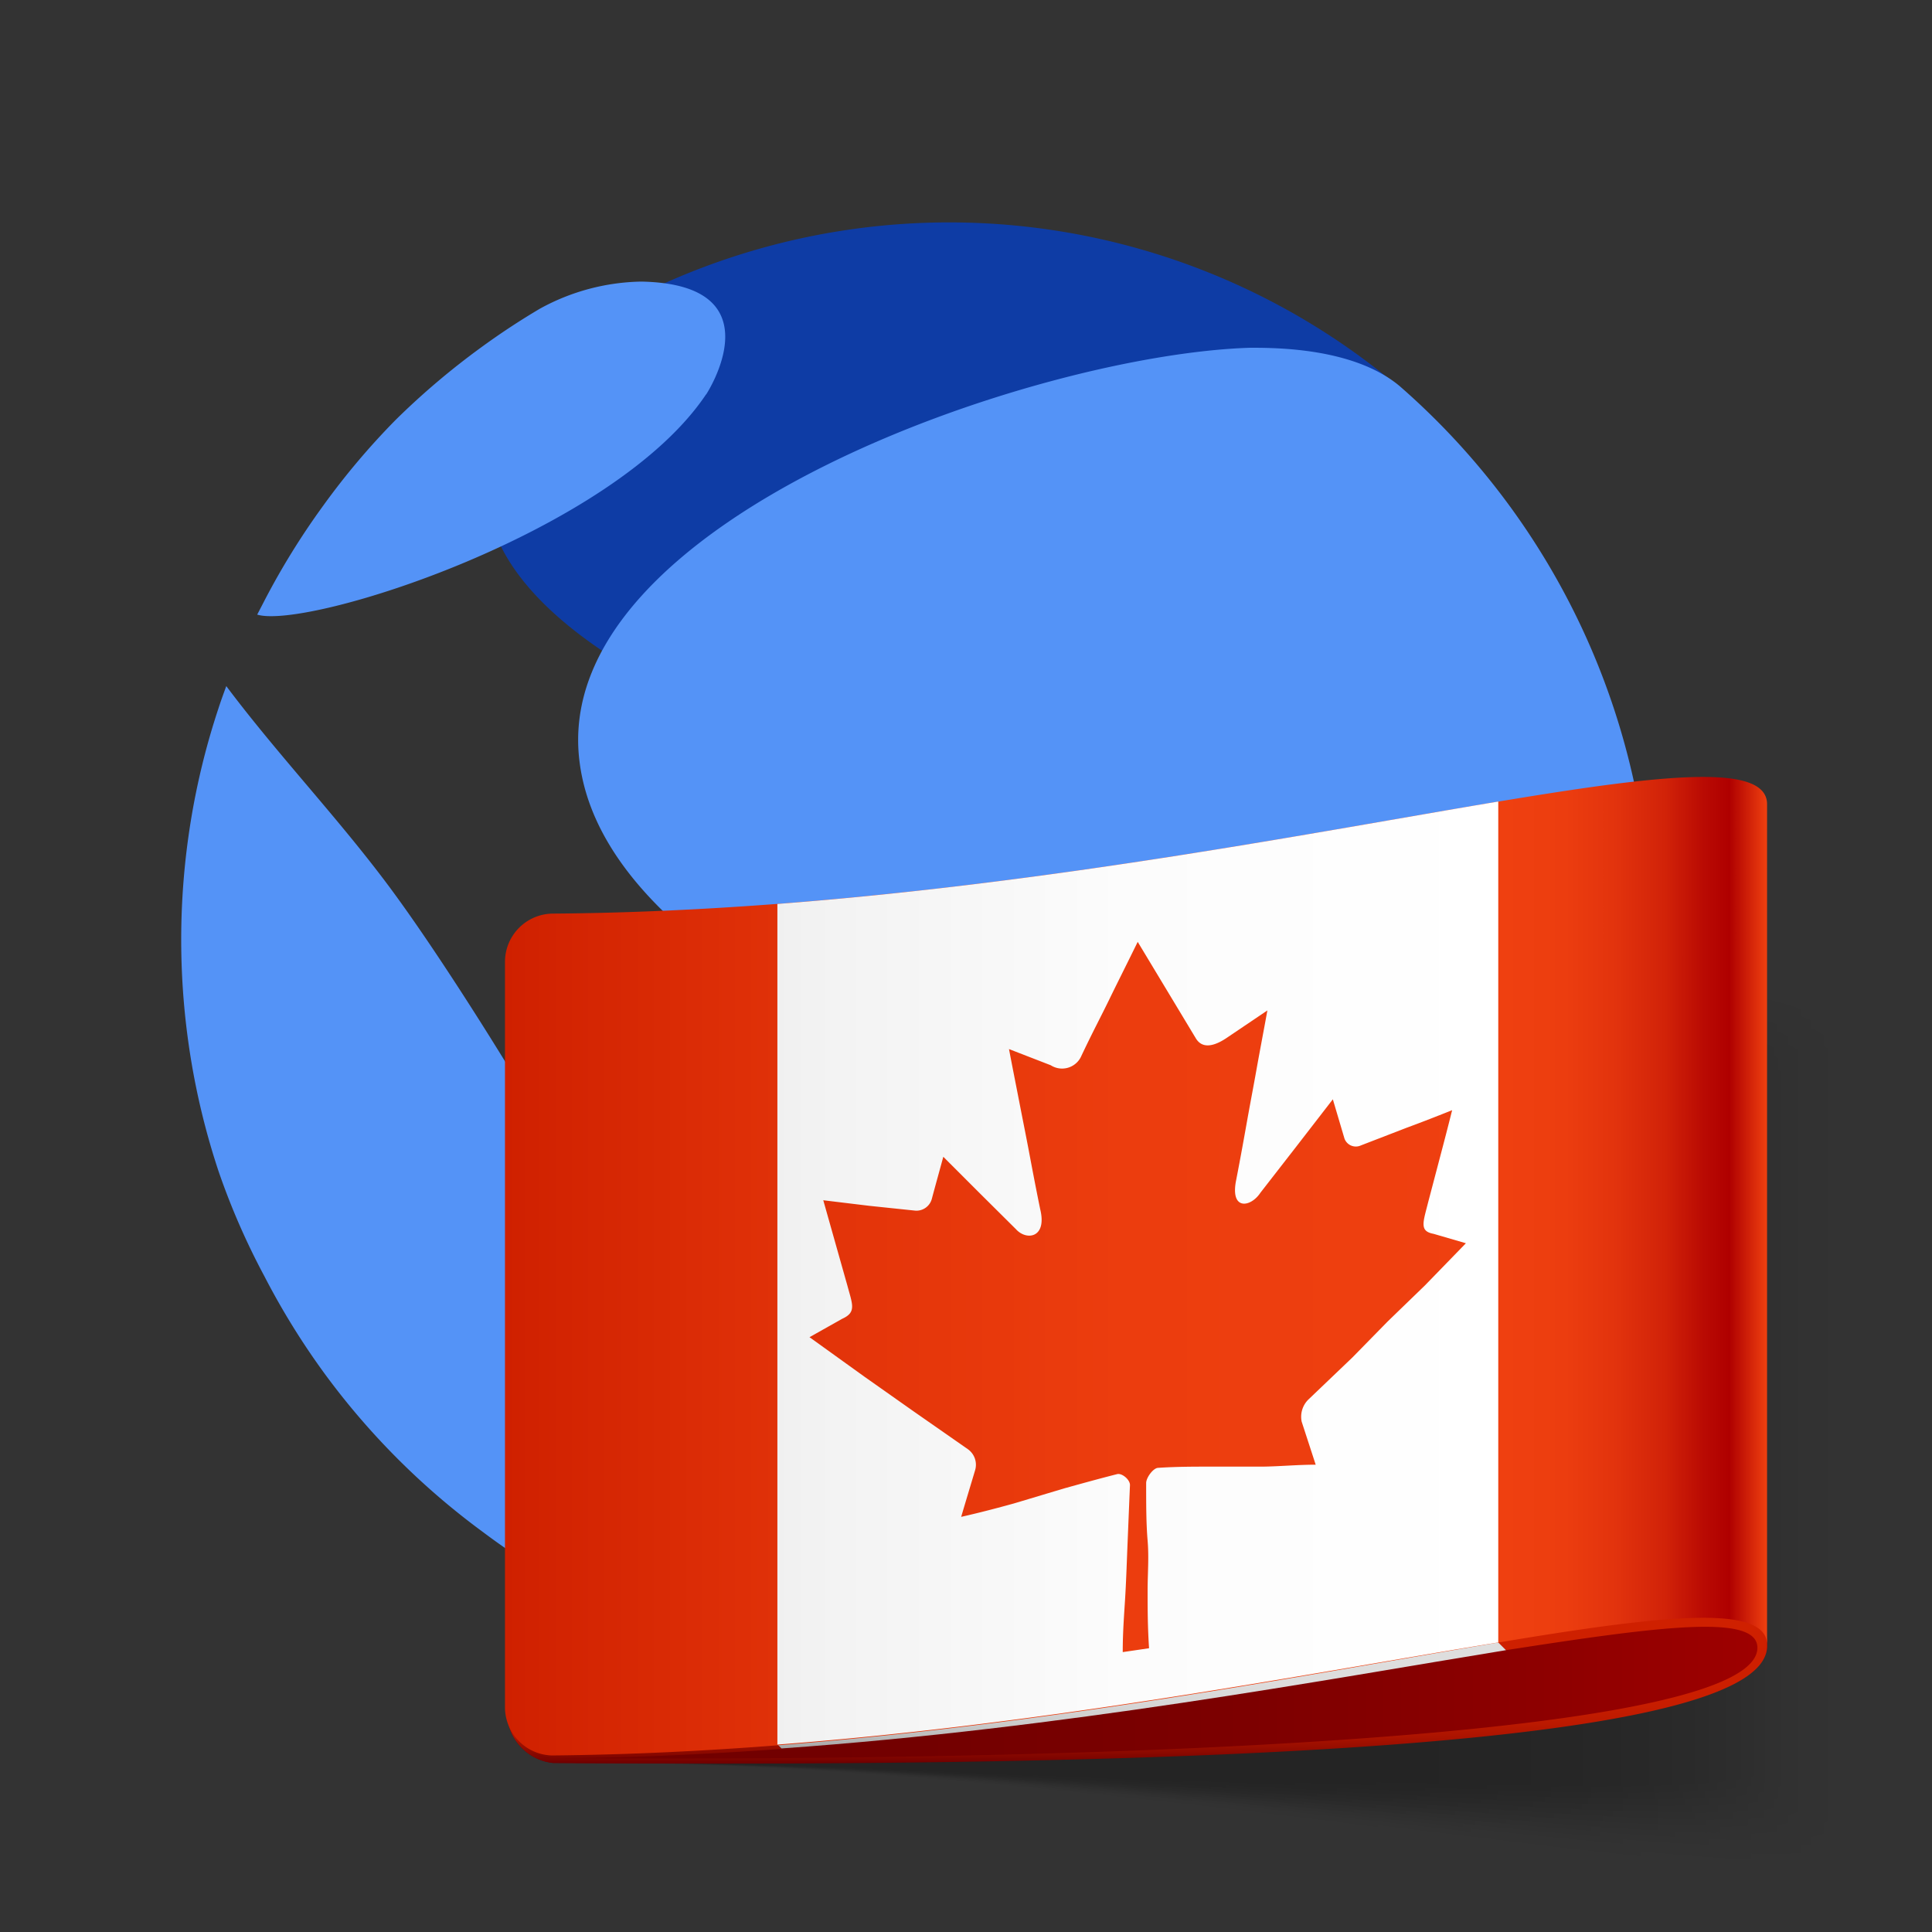 <svg xmlns="http://www.w3.org/2000/svg" xmlns:xlink="http://www.w3.org/1999/xlink" viewBox="0 0 80 80">
  <rect x="0" y="0" width="80" height="80" fill="#333333" stroke="none"/>
  <defs>
    <linearGradient id="b" x1="20.95" x2="79.1" y1="58.17" y2="58.17" gradientUnits="userSpaceOnUse">
      <stop offset=".38" stop-opacity=".06"/>
      <stop offset="1" stop-opacity="0"/>
    </linearGradient>
    <linearGradient id="c" x1="20.95" x2="78.71" y1="58.03" y2="58.03" gradientUnits="userSpaceOnUse">
      <stop offset=".38" stop-opacity=".13"/>
      <stop offset="1" stop-opacity="0"/>
    </linearGradient>
    <linearGradient id="d" x1="20.95" x2="78.31" y1="57.88" y2="57.88" gradientUnits="userSpaceOnUse">
      <stop offset=".38" stop-opacity=".19"/>
      <stop offset="1" stop-opacity="0"/>
    </linearGradient>
    <linearGradient id="e" x1="20.95" x2="77.92" y1="57.74" y2="57.74" gradientUnits="userSpaceOnUse">
      <stop offset=".38" stop-opacity=".25"/>
      <stop offset="1" stop-opacity="0"/>
    </linearGradient>
    <linearGradient id="f" x1="20.95" x2="77.52" y1="57.59" y2="57.59" gradientUnits="userSpaceOnUse">
      <stop offset=".38" stop-opacity=".31"/>
      <stop offset="1" stop-opacity="0"/>
    </linearGradient>
    <linearGradient id="g" x1="20.95" x2="77.13" y1="57.45" y2="57.45" gradientUnits="userSpaceOnUse">
      <stop offset=".38" stop-opacity=".38"/>
      <stop offset="1" stop-opacity="0"/>
    </linearGradient>
    <linearGradient id="h" x1="20.95" x2="76.73" y1="57.3" y2="57.3" gradientUnits="userSpaceOnUse">
      <stop offset=".38" stop-opacity=".44"/>
      <stop offset="1" stop-opacity="0"/>
    </linearGradient>
    <linearGradient id="i" x1="20.95" x2="76.34" y1="57.16" y2="57.16" gradientUnits="userSpaceOnUse">
      <stop offset=".38" stop-opacity=".5"/>
      <stop offset="1" stop-opacity="0"/>
    </linearGradient>
    <linearGradient id="j" x1="20.95" x2="75.94" y1="57.02" y2="57.02" gradientUnits="userSpaceOnUse">
      <stop offset=".38" stop-opacity=".56"/>
      <stop offset="1" stop-opacity="0"/>
    </linearGradient>
    <linearGradient id="k" x1="20.95" x2="75.55" y1="56.87" y2="56.87" gradientUnits="userSpaceOnUse">
      <stop offset=".38" stop-opacity=".63"/>
      <stop offset="1" stop-opacity="0"/>
    </linearGradient>
    <linearGradient id="l" x1="20.95" x2="75.15" y1="56.73" y2="56.73" gradientUnits="userSpaceOnUse">
      <stop offset=".38" stop-opacity=".69"/>
      <stop offset="1" stop-opacity="0"/>
    </linearGradient>
    <linearGradient id="m" x1="20.95" x2="74.75" y1="56.59" y2="56.59" gradientUnits="userSpaceOnUse">
      <stop offset=".38" stop-opacity=".75"/>
      <stop offset="1" stop-opacity="0"/>
    </linearGradient>
    <linearGradient id="n" x1="20.95" x2="74.36" y1="56.45" y2="56.45" gradientUnits="userSpaceOnUse">
      <stop offset=".38" stop-opacity=".81"/>
      <stop offset="1" stop-opacity="0"/>
    </linearGradient>
    <linearGradient id="o" x1="20.95" x2="73.96" y1="56.31" y2="56.31" gradientUnits="userSpaceOnUse">
      <stop offset=".38" stop-opacity=".88"/>
      <stop offset="1" stop-opacity="0"/>
    </linearGradient>
    <linearGradient id="p" x1="20.95" x2="73.57" y1="56.18" y2="56.18" gradientUnits="userSpaceOnUse">
      <stop offset=".38" stop-opacity=".94"/>
      <stop offset="1" stop-opacity="0"/>
    </linearGradient>
    <linearGradient id="q" x1="20.95" x2="73.17" y1="56.05" y2="56.05" gradientUnits="userSpaceOnUse">
      <stop offset=".38"/>
      <stop offset="1" stop-opacity="0"/>
    </linearGradient>
    <linearGradient id="r" x1="20.95" x2="73.17" y1="68.26" y2="68.26" gradientUnits="userSpaceOnUse">
      <stop offset="0" stop-color="#700000"/>
      <stop offset=".33" stop-color="#730000"/>
      <stop offset=".59" stop-color="#7d0000"/>
      <stop offset=".83" stop-color="#8e0000"/>
      <stop offset="1" stop-color="#9f0000"/>
    </linearGradient>
    <linearGradient id="a" x1="21.16" x2="21.16" y1="63.33" y2="73.01" gradientUnits="userSpaceOnUse">
      <stop offset=".35" stop-color="#dfdfdf"/>
      <stop offset=".65" stop-color="#ddd"/>
      <stop offset=".75" stop-color="#d6d6d6"/>
      <stop offset=".83" stop-color="#cbcbcb"/>
      <stop offset=".89" stop-color="#bababa"/>
      <stop offset=".94" stop-color="#a4a4a4"/>
      <stop offset=".99" stop-color="#898989"/>
      <stop offset="1" stop-color="gray"/>
    </linearGradient>
    <linearGradient id="s" x1="47.06" x2="47.06" y1="63.55" y2="72.98" gradientUnits="userSpaceOnUse">
      <stop offset=".35" stop-color="#cf2000"/>
      <stop offset=".65" stop-color="#cd1f00"/>
      <stop offset=".75" stop-color="#c61d00"/>
      <stop offset=".83" stop-color="#bb1900"/>
      <stop offset=".89" stop-color="#aa1300"/>
      <stop offset=".94" stop-color="#940c00"/>
      <stop offset=".99" stop-color="#790300"/>
      <stop offset="1" stop-color="#700000"/>
    </linearGradient>
    <linearGradient xlink:href="#a" id="t" x1="45.53" x2="45.53" y1="63.55" y2="72.98"/>
    <linearGradient id="u" x1="20.95" x2="73.17" y1="52.41" y2="52.41" gradientUnits="userSpaceOnUse">
      <stop offset="0" stop-color="#cf2000"/>
      <stop offset=".02" stop-color="#d12201"/>
      <stop offset=".24" stop-color="#e23309"/>
      <stop offset=".49" stop-color="#ec3d0e"/>
      <stop offset=".79" stop-color="#ef4010"/>
      <stop offset=".84" stop-color="#ec3d0f"/>
      <stop offset=".88" stop-color="#e2330d"/>
      <stop offset=".92" stop-color="#d12208"/>
      <stop offset=".95" stop-color="#b90a03"/>
      <stop offset=".97" stop-color="#af0000"/>
      <stop offset="1" stop-color="#ef4010"/>
    </linearGradient>
    <linearGradient id="v" x1="20.95" x2="73.17" y1="52.72" y2="52.72" gradientUnits="userSpaceOnUse">
      <stop offset="0" stop-color="#dfdfdf"/>
      <stop offset=".02" stop-color="#e1e1e1"/>
      <stop offset=".24" stop-color="#f2f2f2"/>
      <stop offset=".49" stop-color="#fcfcfc"/>
      <stop offset=".79" stop-color="#fff"/>
      <stop offset=".84" stop-color="#fcfcfc"/>
      <stop offset=".88" stop-color="#f2f2f2"/>
      <stop offset=".92" stop-color="#e1e1e1"/>
      <stop offset=".95" stop-color="#c9c9c9"/>
      <stop offset=".97" stop-color="#bfbfbf"/>
      <stop offset="1" stop-color="#fff"/>
    </linearGradient>
  </defs>
  <g data-name="Layer 1">
    <path fill="#0e3ca5" d="M33.66 55.69c1.67 6.17 7.65 10.88 10.67 10.68.1 0 11.45-2.12 17.66-12.5 4.84-8.08 3.19-15.88-3.39-16C56.24 38 30.48 44 33.66 55.69M58 16.09a28.84 28.84 0 0 0-30.42-4.39 17.27 17.27 0 0 0-1.83.9c-.4.21-.81.43-1.2.66h.09a13.45 13.45 0 0 0-3 2.88c-8.28 11 19.48 18.9 34.32 18.92C62.75 40 64.66 21.28 58 16.09Z"/>
    <path fill="#5493f7" d="M29.25 16.31c-3.81 5.73-16.51 9.77-18.6 9.14l.27-.52a30.71 30.71 0 0 1 2.47-4 30.28 30.28 0 0 1 3-3.55 31.16 31.16 0 0 1 3.54-3c.78-.57 1.6-1.11 2.43-1.6a9 9 0 0 1 4.2-1.12c5.66.11 2.7 4.65 2.67 4.69m-3.1 40.47c.27 1.8 0 8.92-.38 9.52-.32 0-1 .06-2.89-1a29.48 29.48 0 0 1-2.86-1.9 30.54 30.54 0 0 1-6.58-6.59 30.71 30.71 0 0 1-2.47-4 29.52 29.52 0 0 1-1.9-4.35 30.18 30.18 0 0 1-1.15-4.68 30.58 30.58 0 0 1 0-9.82 30.18 30.18 0 0 1 1.15-4.68c.1-.31.21-.61.32-.91 2.19 2.92 4.73 5.56 6.89 8.5s4.88 7.38 5.45 8.36c3.57 6.06 4.14 9.8 4.42 11.6m42.2-17.98a30.28 30.28 0 0 1-2.12 11.17c-3.58 3.85-27.73-5.63-28-5.73-3.27-1.45-13.33-5.85-14.21-12.77-1.3-10 18.89-16.89 27.77-17.16 1.06 0 4.3 0 6.19 1.59a30.35 30.35 0 0 1 10.4 22.9M52 65.87c-2.63 1.23-5.53.33-4.78-2.23 1.45-4.93 14.07-10 16.86-10.25.34 0 .49.2.34.47A30.75 30.75 0 0 1 52 65.87"/>
    <g opacity=".3">
      <path fill="url(#b)" d="M22.91 38.12a1.83 1.83 0 0 0-2 1.66v30.91a2.13 2.13 0 0 0 2 2.26c28.53.17 56.21 8.16 56.19 4.14V42.71c.02-4.1-27.66-4.57-56.19-4.59Z" opacity=".06"/>
      <path fill="url(#c)" d="M22.9 38.12a1.82 1.82 0 0 0-1.9 1.66v30.91a2.14 2.14 0 0 0 2 2.26c28.33.16 55.81 7.76 55.8 3.88v-34c-.08-3.93-27.56-4.67-55.9-4.71Z" opacity=".13"/>
      <path fill="url(#d)" d="M22.9 38.12a1.83 1.83 0 0 0-1.9 1.66v30.91a2.14 2.14 0 0 0 2 2.26c28.13.15 55.42 7.36 55.4 3.61V43.04c-.07-3.84-27.4-4.87-55.5-4.92Z" opacity=".19"/>
      <path fill="url(#e)" d="M22.9 38.12a1.83 1.83 0 0 0-1.9 1.66v30.91a2.14 2.14 0 0 0 2 2.26c27.93.15 55 7 55 3.34V43.2c-.07-3.71-27.16-5.01-55.1-5.08Z" opacity=".25"/>
      <path fill="url(#f)" d="M22.9 38.12a1.83 1.83 0 0 0-1.9 1.66v30.91a2.12 2.12 0 0 0 2 2.25c27.73.15 54.63 6.57 54.61 3.08V43.36c-.07-3.58-26.96-5.16-54.71-5.24Z" opacity=".31"/>
      <path fill="url(#g)" d="M22.9 38.12a1.84 1.84 0 0 0-1.9 1.66v30.91a2.12 2.12 0 0 0 2 2.25c27.53.14 54.23 6.17 54.22 2.81V43.52c-.08-3.44-26.77-5.31-54.32-5.4Z" opacity=".38"/>
      <path fill="url(#h)" d="M22.9 38.12a1.83 1.83 0 0 0-1.9 1.66v30.91a2.12 2.12 0 0 0 2 2.25c27.33.13 53.83 5.77 53.82 2.54v-31.8c-.08-3.31-26.57-5.51-53.92-5.56Z" opacity=".44"/>
      <path fill="url(#i)" d="M22.9 38.13a1.82 1.82 0 0 0-1.9 1.65v30.91a2.12 2.12 0 0 0 2 2.25c27.13.12 53.44 5.37 53.43 2.27V43.84c-.08-3.17-26.38-5.67-53.53-5.71Z" opacity=".5"/>
      <path fill="url(#j)" d="M22.9 38.13a1.82 1.82 0 0 0-1.9 1.65v30.91a2.12 2.12 0 0 0 2 2.25c26.93.11 53 5 53 2V44c0-3-26.15-5.82-53.1-5.87Z" opacity=".56"/>
      <path fill="url(#k)" d="M22.9 38.13a1.82 1.82 0 0 0-1.9 1.65v30.91a2.12 2.12 0 0 0 2 2.25c26.73.1 52.65 4.58 52.64 1.74V44.17c-.08-2.92-25.99-5.99-52.74-6.04Z" opacity=".63"/>
      <path fill="url(#l)" d="M22.9 38.13a1.81 1.81 0 0 0-1.9 1.65v30.91a2.12 2.12 0 0 0 2 2.25c26.53.09 52.25 4.18 52.24 1.47V44.33c-.08-2.78-25.79-6.14-52.34-6.2Z" opacity=".69"/>
      <path fill="url(#m)" d="M22.9 38.13a1.81 1.81 0 0 0-1.9 1.65v30.91a2.12 2.12 0 0 0 2 2.25c26.33.09 51.86 3.78 51.84 1.2V44.49c-.07-2.65-25.59-6.29-51.94-6.36Z" opacity=".75"/>
      <path fill="url(#n)" d="M22.9 38.13a1.82 1.82 0 0 0-1.9 1.65v30.91a2.12 2.12 0 0 0 2 2.25c26.13.08 51.46 3.38 51.45.93V44.65c-.08-2.52-25.39-6.45-51.55-6.52Z" opacity=".81"/>
      <path fill="url(#o)" d="M22.9 38.13a1.82 1.82 0 0 0-1.9 1.65v30.91a2.12 2.12 0 0 0 2 2.25c25.84.06 51 2.98 51 .66V44.82c0-2.39-25.14-6.61-51.1-6.69Z" opacity=".88"/>
      <path fill="url(#p)" d="M22.9 38.13a1.82 1.82 0 0 0-1.9 1.65v30.91a2.12 2.12 0 0 0 2 2.25c25.73.06 50.67 2.58 50.66.39V44.98c-.08-2.26-25-6.77-50.76-6.85Z" opacity=".94"/>
      <path fill="url(#q)" d="M22.9 38.13a1.82 1.82 0 0 0-1.9 1.65v30.91a2.12 2.12 0 0 0 2 2.25c25.53.1 50.28 2.18 50.26.13V45.14c-.07-2.14-24.8-6.78-50.36-7.01Z"/>
    </g>
    <path fill="url(#r)" d="M21 70.69A2.13 2.13 0 0 0 22.89 73c25.58.18 50.28-1 50.28-4.83 0-11.66-52.17 2.52-52.17 2.52Z"/>
    <path fill="none" d="M21.16 71.63a2.85 2.85 0 0 1-.12-.31 1.66 1.66 0 0 0 .12.31Z"/>
    <path fill="url(#a)" d="M21.16 71.64Z"/>
    <path fill="url(#s)" d="m57.77 63.74 4.59 4.59c6.43-1 10.41-1.51 10.41-.1 0 3.53-24.31 4.75-49.87 4.57h-.2a2 2 0 0 1-1.54-1.15 1.66 1.66 0 0 1-.12-.31 2.85 2.85 0 0 0 .12.31 1.94 1.94 0 0 0 1.74 1.15c3.19 0 6.35-.16 9.46-.38l-3.66-3.67c-4.7 1.1-7.7 1.94-7.7 1.94A2.13 2.13 0 0 0 22.9 73c25.58.2 50.24-.61 50.27-4.83s-6.75-5.06-15.4-4.43Z"/>
    <path fill="url(#t)" d="m62.36 68.33-4.59-4.59c-9.56.71-21.44 3.21-29.07 5l3.66 3.66c11.71-.83 22.51-2.85 30-4.07Z"/>
    <path fill="url(#u)" d="M22.91 37.83a2 2 0 0 0-2 2v30.86a2 2 0 0 0 1.94 2c25.63-.24 50.35-8.69 50.32-4.57V33.31c.03-4.14-24.69 4.33-50.26 4.52Z"/>
    <path fill="url(#v)" d="M32.19 37.43v34.81c11.53-.88 22.26-3 29.85-4.23V33.19c-7.59 1.27-18.32 3.36-29.85 4.24Zm25.27 17.29L56 56.21l-1.8 1.72a1 1 0 0 0-.3.94l.58 1.78c-.75 0-1.47.07-2.19.08h-2.14c-.71 0-1.44 0-2.19.05-.2 0-.5.4-.5.63 0 .91 0 1.67.06 2.38s0 1.37 0 2.08 0 1.47.06 2.38l-1.09.16c0-.92.07-1.69.11-2.41s.06-1.38.09-2.1.06-1.48.1-2.41c0-.22-.33-.5-.53-.45-.75.19-1.47.39-2.19.59l-2.07.62c-.72.2-1.45.39-2.2.56.23-.78.35-1.17.58-1.94a.79.79 0 0 0-.3-.86l-2.28-1.59-2-1.41-2.28-1.64 1.35-.76c.6-.27.43-.59.22-1.37l-.5-1.77-.5-1.77 1.9.23 1.91.2a.66.66 0 0 0 .68-.47c.19-.71.29-1.06.48-1.76l1.5 1.5 1.51 1.5c.43.48 1.3.37 1-.84-.18-.88-.32-1.62-.45-2.31s-.26-1.33-.39-2-.28-1.42-.45-2.31l1.73.67a.87.87 0 0 0 1.24-.33c.47-1 .83-1.67 1.18-2.39s.71-1.43 1.18-2.39l2.41 4c.27.44.75.32 1.24 0l1.72-1.16c-.17.93-.32 1.71-.45 2.44s-.26 1.4-.39 2.13-.27 1.51-.45 2.44c-.27 1.29.6 1.15 1 .54l1.5-1.93 1.5-1.94.48 1.62a.5.5 0 0 0 .68.29l1.89-.73c.57-.21 1.14-.43 1.89-.73-.19.76-.34 1.33-.49 1.9l-.5 1.9c-.21.84-.38 1.21.22 1.32l1.34.39-1.7 1.75Z"/>
  </g>
</svg>